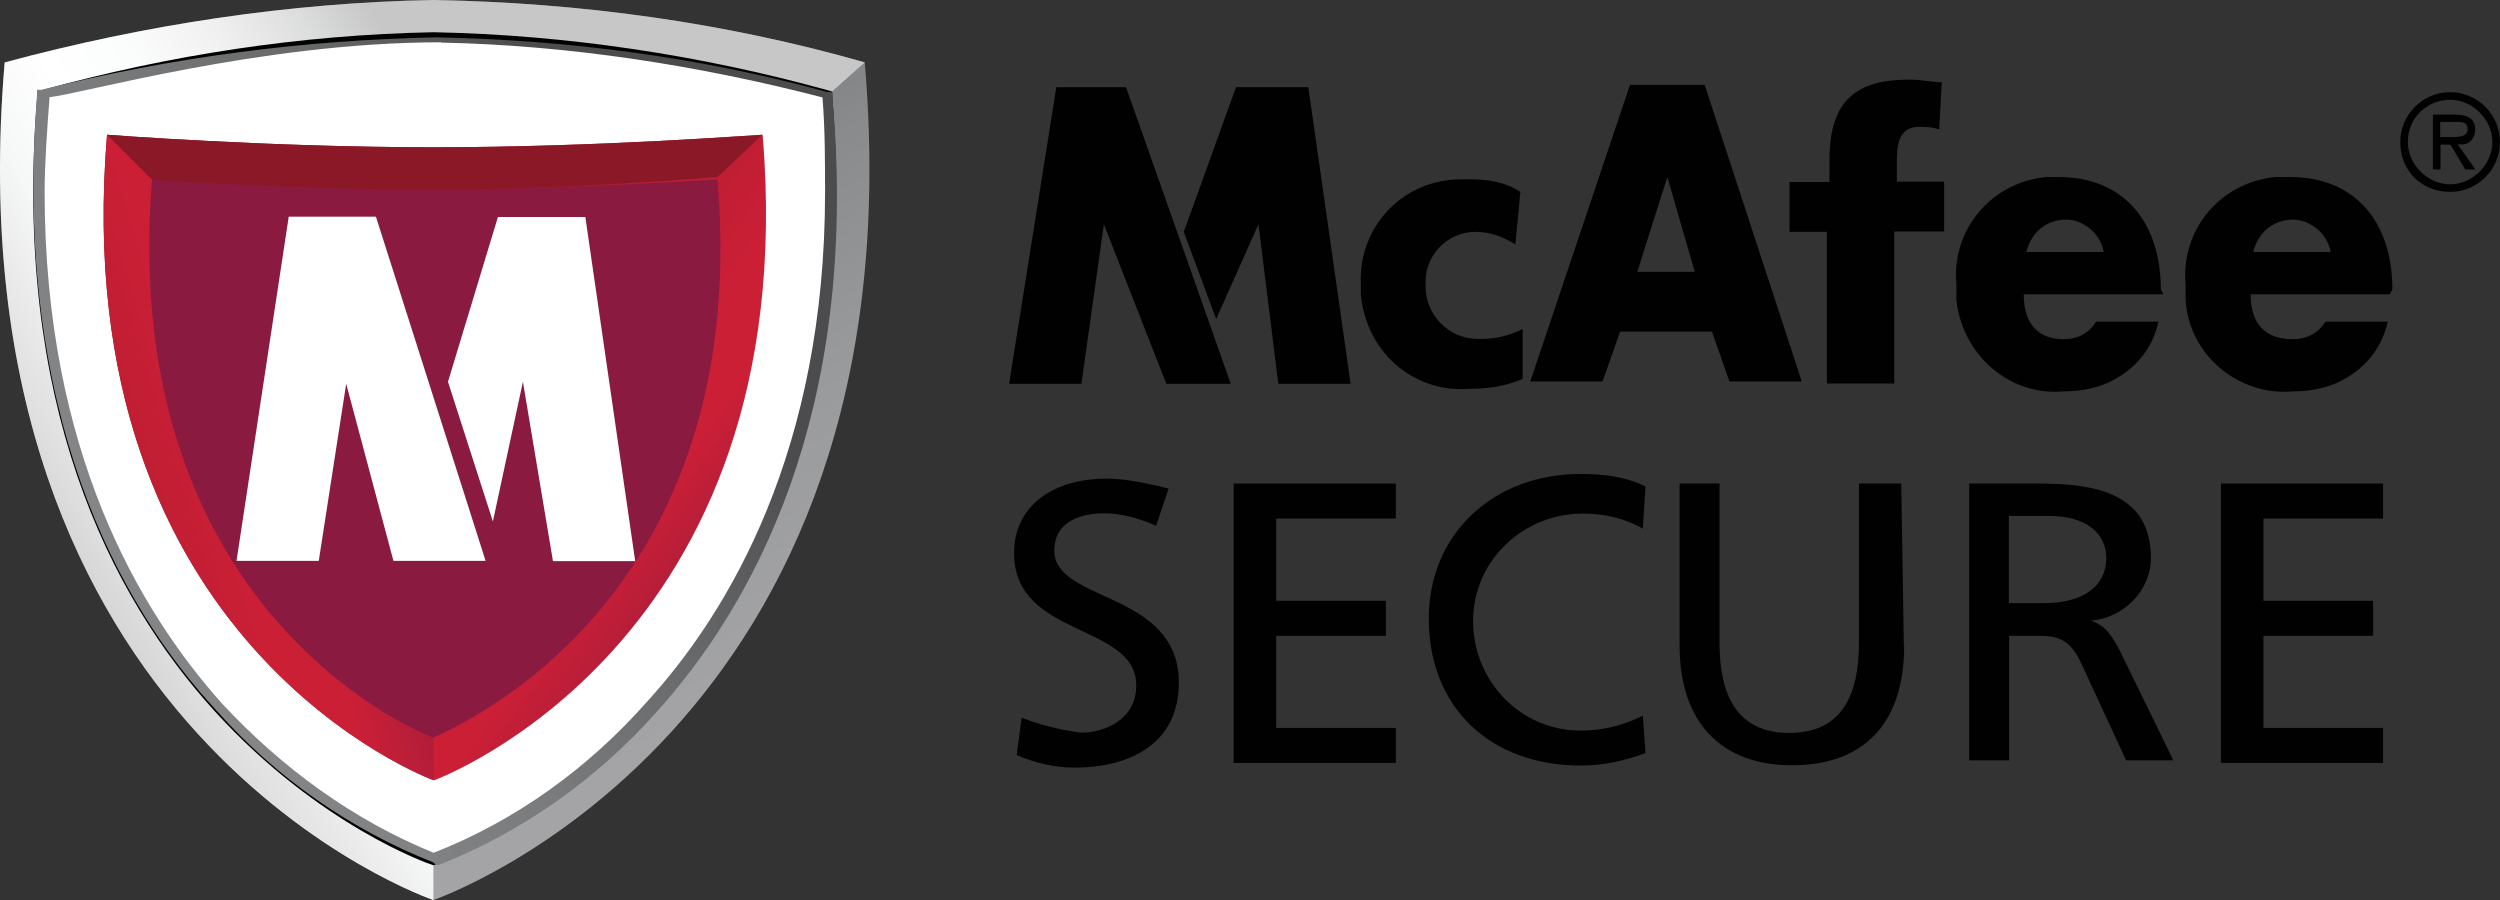 <?xml version="1.0" encoding="UTF-8"?>
<svg id="Layer_1" data-name="Layer 1" xmlns="http://www.w3.org/2000/svg" xmlns:xlink="http://www.w3.org/1999/xlink" viewBox="0 0 85.72 30.86">
  <rect x="0" y="0" width="85.72" height="30.86" fill="#333333" stroke="none"/>
  <defs>
    <style>
      .cls-1 {
        fill: url(#linear-gradient-2);
      }

      .cls-2, .cls-3 {
        fill: #fff;
      }

      .cls-3 {
        stroke: #010101;
        stroke-linecap: round;
        stroke-width: .51px;
      }

      .cls-4 {
        fill: url(#radial-gradient);
      }

      .cls-5 {
        fill: url(#linear-gradient-5);
      }

      .cls-6 {
        fill: #8b1826;
      }

      .cls-7 {
        fill: url(#linear-gradient-3);
      }

      .cls-8 {
        fill: url(#linear-gradient);
      }

      .cls-9 {
        fill: url(#linear-gradient-4);
      }

      .cls-10 {
        fill: #010101;
      }
    </style>
    <linearGradient id="linear-gradient" x1="-555.74" y1="-92.11" x2="-555.29" y2="-92.93" gradientTransform="translate(19416.93 -3325.12) scale(34.92 -36.13)" gradientUnits="userSpaceOnUse">
      <stop offset="0" stop-color="#656668"/>
      <stop offset=".1" stop-color="#727375"/>
      <stop offset=".32" stop-color="#898b8d"/>
      <stop offset=".54" stop-color="#9a9b9d"/>
      <stop offset=".77" stop-color="#a4a4a6"/>
      <stop offset="1" stop-color="#a8a8aa"/>
    </linearGradient>
    <linearGradient id="linear-gradient-2" x1="-556.86" y1="-92.3" x2="-557.45" y2="-92.67" gradientTransform="translate(19363.53 -3325.12) scale(34.74 -36.13)" gradientUnits="userSpaceOnUse">
      <stop offset="0" stop-color="#c7c7c8"/>
      <stop offset=".09" stop-color="#dcdddd"/>
      <stop offset=".2" stop-color="#f1f0f0"/>
      <stop offset=".32" stop-color="#fbfcfc"/>
      <stop offset=".43" stop-color="#fff"/>
      <stop offset=".54" stop-color="#f6f7f7"/>
      <stop offset=".7" stop-color="#e0dfe0"/>
      <stop offset=".91" stop-color="#bababb"/>
      <stop offset="1" stop-color="#a8a8aa"/>
    </linearGradient>
    <linearGradient id="linear-gradient-3" x1="-577.39" y1="-75.69" x2="-578.07" y2="-76.14" gradientTransform="translate(18578.31 -2505.99) scale(32.14 -33.19)" gradientUnits="userSpaceOnUse">
      <stop offset="0" stop-color="#4c4c4e"/>
      <stop offset=".01" stop-color="#4e4e50"/>
      <stop offset=".25" stop-color="#68696a"/>
      <stop offset=".5" stop-color="#7a7b7d"/>
      <stop offset=".74" stop-color="#838486"/>
      <stop offset="1" stop-color="#88888a"/>
    </linearGradient>
    <linearGradient id="linear-gradient-4" x1="-636.22" y1="-19.02" x2="-635.52" y2="-19.53" gradientTransform="translate(16888.34 -486.03) scale(26.53 -25.94)" gradientUnits="userSpaceOnUse">
      <stop offset="0" stop-color="#8b1826"/>
      <stop offset=".61" stop-color="#cb1f36"/>
      <stop offset=".71" stop-color="#cb1f36"/>
      <stop offset="1" stop-color="#8a1a40"/>
    </linearGradient>
    <radialGradient id="radial-gradient" cx="-8032.57" cy="5261.8" fx="-8032.57" fy="5261.8" r="20.13" gradientTransform="translate(-358.18 -774.05) scale(.98 -.98)" gradientUnits="userSpaceOnUse">
      <stop offset="0" stop-color="#cb1f36"/>
      <stop offset=".46" stop-color="#cb1f36"/>
      <stop offset="1" stop-color="#8a1a40"/>
    </radialGradient>
    <linearGradient id="linear-gradient-5" x1="-972.52" y1="-19.53" x2="-971.28" y2="-18.8" gradientTransform="translate(12872.89 -480.33) scale(13.24 -25.92)" xlink:href="#linear-gradient-4"/>
  </defs>
  <g id="McAfee_Secure" data-name="McAfee Secure">
    <path id="Path_29" data-name="Path 29" class="cls-8" d="m14.86,30.86S-1.8,25.21.16,2.14C4.95.85,9.9.09,14.86,0c5.04.09,10,.77,14.79,2.14,1.97,22.99-14.79,28.72-14.79,28.72Z"/>
    <path id="Path_30" data-name="Path 30" class="cls-1" d="m14.86,30.86S-1.8,25.21.16,2.14C4.95.85,9.9.09,14.86,0c5.04.09,10,.77,14.79,2.14l-1.54,1.37-13.25,25.9v1.45Z"/>
    <path id="Path_31" data-name="Path 31" class="cls-3" d="m14.86,29.4S-.18,24.27,1.53,3.33c4.36-1.2,8.8-1.88,13.33-1.97,4.53.09,9.06.77,13.42,1.97,1.71,20.86-13.42,26.07-13.42,26.07Z"/>
    <g id="Group_9" data-name="Group 9">
      <path id="Path_32" data-name="Path 32" class="cls-2" d="m14.86,29.4S-.18,24.27,1.53,3.33c4.36-1.2,8.8-1.88,13.33-1.97,4.53.09,9.06.77,13.42,1.97,1.71,20.86-13.42,26.07-13.42,26.07Z"/>
    </g>
    <path id="Path_33" data-name="Path 33" class="cls-7" d="m1.44,3.08h-.17v.17c-.85,10.94,2.82,17.52,6.15,21.11,2.05,2.31,4.62,4.1,7.44,5.21l.09.09h.09c2.82-1.11,5.38-2.91,7.44-5.21,3.25-3.59,7.01-10.17,6.07-21.03v-.26h-.17c-4.36-1.2-8.89-1.79-13.42-1.88-4.53.09-9.06.68-13.5,1.79Zm13.68-1.62c4.36.09,8.8.77,13.08,1.88.09,1.03.09,2.31.09,3.25,0,8.8-3.25,14.36-6.15,17.52-1.97,2.22-4.44,4.02-7.27,5.13-2.74-1.11-5.21-2.91-7.27-5.13C4.78,20.94,1.53,15.47,1.53,6.58c0-.94.09-2.22.17-3.25,1.03-.09,7.27-1.88,13.42-1.88Z"/>
    <path id="Path_34" data-name="Path 34" class="cls-9" d="m14.86,26.75S2.21,22.14,3.67,4.62c0,0,5.56.43,11.2.43s11.11-.43,11.28-.43c1.45,17.52-11.28,22.14-11.28,22.14Z"/>
    <path id="Path_35" data-name="Path 35" class="cls-4" d="m14.86,25.3S3.92,21.28,5.2,6.15c0,0,4.79.34,9.66.34s9.57-.34,9.74-.34c1.28,15.04-9.74,19.06-9.74,19.15Z"/>
    <path id="Path_36" data-name="Path 36" class="cls-6" d="m26.14,4.62c-.17,0-5.64.43-11.28.43s-11.2-.43-11.2-.43l1.54,1.54s4.79.34,9.66.34,9.57-.43,9.74-.43l1.54-1.45Z"/>
    <path id="Path_37" data-name="Path 37" class="cls-5" d="m14.86,26.75S2.21,22.14,3.67,4.62l1.54,1.54c-1.2,15.13,9.66,19.15,9.66,19.15v1.45Z"/>
    <g id="Group_11" data-name="Group 11">
      <g id="Group_10" data-name="Group 10">
        <path id="Path_38" data-name="Path 38" class="cls-2" d="m8.11,19.23l1.79-11.8h2.99l3.76,11.8h-3.16l-1.62-6.07-.94,6.07h-2.82Z"/>
      </g>
    </g>
    <g id="Group_13" data-name="Group 13">
      <g id="Group_12" data-name="Group 12">
        <path id="Path_39" data-name="Path 39" class="cls-2" d="m17.08,7.44h2.99l1.71,11.8h-2.82l-1.03-6.15-1.03,4.79-1.54-4.79,1.71-5.64Z"/>
      </g>
    </g>
    <g id="Group_14" data-name="Group 14">
      <path id="Path_40" data-name="Path 40" class="cls-10" d="m42.21,13.16h-2.22l-2.14-5.47-.77,5.47h-2.48l1.62-10.17h2.39l3.59,10.17Zm-1.62-5.21l1.79-4.96h2.48l1.45,10.17h-2.48l-.68-5.47-1.45,3.25-1.11-2.99Z"/>
      <path id="Path_41" data-name="Path 41" class="cls-10" d="m55.55,11.37l-.6,1.71h-2.48l3.42-10.17h2.56l3.33,10.17h-2.48l-.6-1.71s-3.16,0-3.16,0Zm1.62-5.3l-1.03,3.25h1.97l-.94-3.25Z"/>
      <path id="Path_42" data-name="Path 42" class="cls-10" d="m74.18,10.09h-4.79c0,1.03.51,1.54,1.37,1.54.43,0,.85-.17,1.11-.6h2.14c-.17.77-.6,1.37-1.2,1.79s-1.28.6-2.05.6c-1.88.17-3.5-1.28-3.68-3.16v-.51c-.17-1.88,1.2-3.5,3.08-3.68h.43c2.22,0,3.5,1.54,3.5,3.85,0,0,.09.17.09.17Zm-2.05-1.45c-.09-.6-.68-1.11-1.28-1.11-.68,0-1.2.43-1.37,1.11h2.65Z"/>
      <path id="Path_43" data-name="Path 43" class="cls-10" d="m81.96,10.09h-4.79c0,1.03.51,1.54,1.45,1.54.43,0,.85-.17,1.11-.6h2.14c-.17.77-.6,1.37-1.2,1.79s-1.28.6-2.05.6c-1.88.17-3.59-1.28-3.68-3.16v-.51c-.17-1.88,1.2-3.5,3.08-3.68h.51c2.22,0,3.5,1.54,3.5,3.85,0,0-.09.17-.09.17Zm-2.05-1.45c-.09-.6-.68-1.11-1.28-1.11-.68,0-1.2.43-1.37,1.11h2.65Z"/>
      <path id="Path_44" data-name="Path 44" class="cls-10" d="m82.3,4.87c0-.94.77-1.71,1.71-1.71s1.71.77,1.71,1.71-.77,1.71-1.71,1.71-1.71-.68-1.71-1.71Zm.26,0c0,.77.68,1.45,1.45,1.45s1.45-.68,1.45-1.45-.68-1.45-1.45-1.45-1.45.6-1.45,1.45Zm2.31.94h-.34l-.51-.85h-.34v.85h-.26v-1.88h.77c.34,0,.68.09.68.51,0,.26-.17.51-.43.51h-.17s.6.85.6.85Zm-1.2-1.62v.51h.34c.26,0,.6,0,.6-.26s-.17-.26-.43-.26h-.51Z"/>
    </g>
    <g id="Group_15" data-name="Group 15">
      <path id="Path_45" data-name="Path 45" class="cls-10" d="m62.64,7.95h-1.28v-1.71h1.37v-.77c0-2.05.94-2.74,2.74-2.74.43,0,.77.09,1.11.09l-.09,1.62c-.26-.09-.43-.09-.68-.09-.6,0-.77.43-.77,1.11v.77h1.62v1.71h-1.71v5.21h-2.31s0-5.21,0-5.21Z"/>
    </g>
    <g id="Group_16" data-name="Group 16">
      <path id="Path_46" data-name="Path 46" class="cls-10" d="m39.65,18.03c-.6-.26-1.2-.43-1.79-.43-.77,0-1.71.26-1.71,1.28,0,1.79,4.27,1.37,4.27,4.53,0,2.05-1.62,2.91-3.59,2.91-.68,0-1.37-.17-1.97-.43l.17-1.28c.68.26,1.37.43,2.05.51.77,0,1.88-.43,1.88-1.62,0-2.14-4.19-1.62-4.19-4.53,0-1.71,1.45-2.56,3.16-2.56.68,0,1.45.17,2.14.34,0,0-.43,1.28-.43,1.28Z"/>
      <path id="Path_47" data-name="Path 47" class="cls-10" d="m42.3,16.58h5.56v1.2h-4.1v2.82h3.76v1.2h-3.76v3.16h4.1v1.2h-5.56v-9.57Z"/>
      <path id="Path_48" data-name="Path 48" class="cls-10" d="m56.32,18.12c-.6-.34-1.28-.51-2.05-.51-2.05,0-3.76,1.62-3.76,3.68s1.62,3.76,3.68,3.76c.77,0,1.45-.17,2.14-.51l.09,1.28c-.68.26-1.45.43-2.22.43-3.08,0-5.21-1.97-5.21-5.04,0-2.91,2.22-4.96,5.21-4.96.77,0,1.54.09,2.22.43,0,0-.09,1.45-.09,1.45Z"/>
      <path id="Path_49" data-name="Path 49" class="cls-10" d="m65.29,22.14c0,2.74-1.45,4.1-3.85,4.1s-3.85-1.45-3.85-4.1v-5.56h1.37v5.47c0,1.79.6,3.08,2.39,3.08s2.39-1.28,2.39-3.08v-5.47h1.45l.09,5.56Z"/>
      <path id="Path_50" data-name="Path 50" class="cls-10" d="m67.51,16.58h2.39c1.97,0,3.85.34,3.85,2.56,0,1.11-.94,2.05-2.05,2.14.43.17.6.34.94.94l1.88,3.85h-1.62l-1.54-3.33c-.43-.94-.94-.94-1.62-.94h-.85v4.27h-1.37s0-9.49,0-9.49Zm1.37,4.1h1.2c1.37,0,2.14-.6,2.14-1.54,0-.85-.68-1.45-1.97-1.45h-1.37v2.99Z"/>
      <path id="Path_51" data-name="Path 51" class="cls-10" d="m76.15,16.58h5.56v1.2h-4.1v2.82h3.76v1.2h-3.76v3.16h4.1v1.2h-5.56v-9.57Z"/>
    </g>
    <path id="Path_52" data-name="Path 52" class="cls-10" d="m51.96,8.38c-.43-.26-.85-.43-1.37-.43-.94,0-1.71.77-1.71,1.71v.17c0,.94.77,1.79,1.79,1.79h.09c.51,0,.94-.09,1.45-.34v1.71c-.6.26-1.2.34-1.79.34-1.97.17-3.59-1.28-3.76-3.25v-.34c-.09-1.97,1.45-3.59,3.42-3.59h.34c.6,0,1.2.09,1.71.43,0,0-.17,1.79-.17,1.79Z"/>
  </g>
</svg>